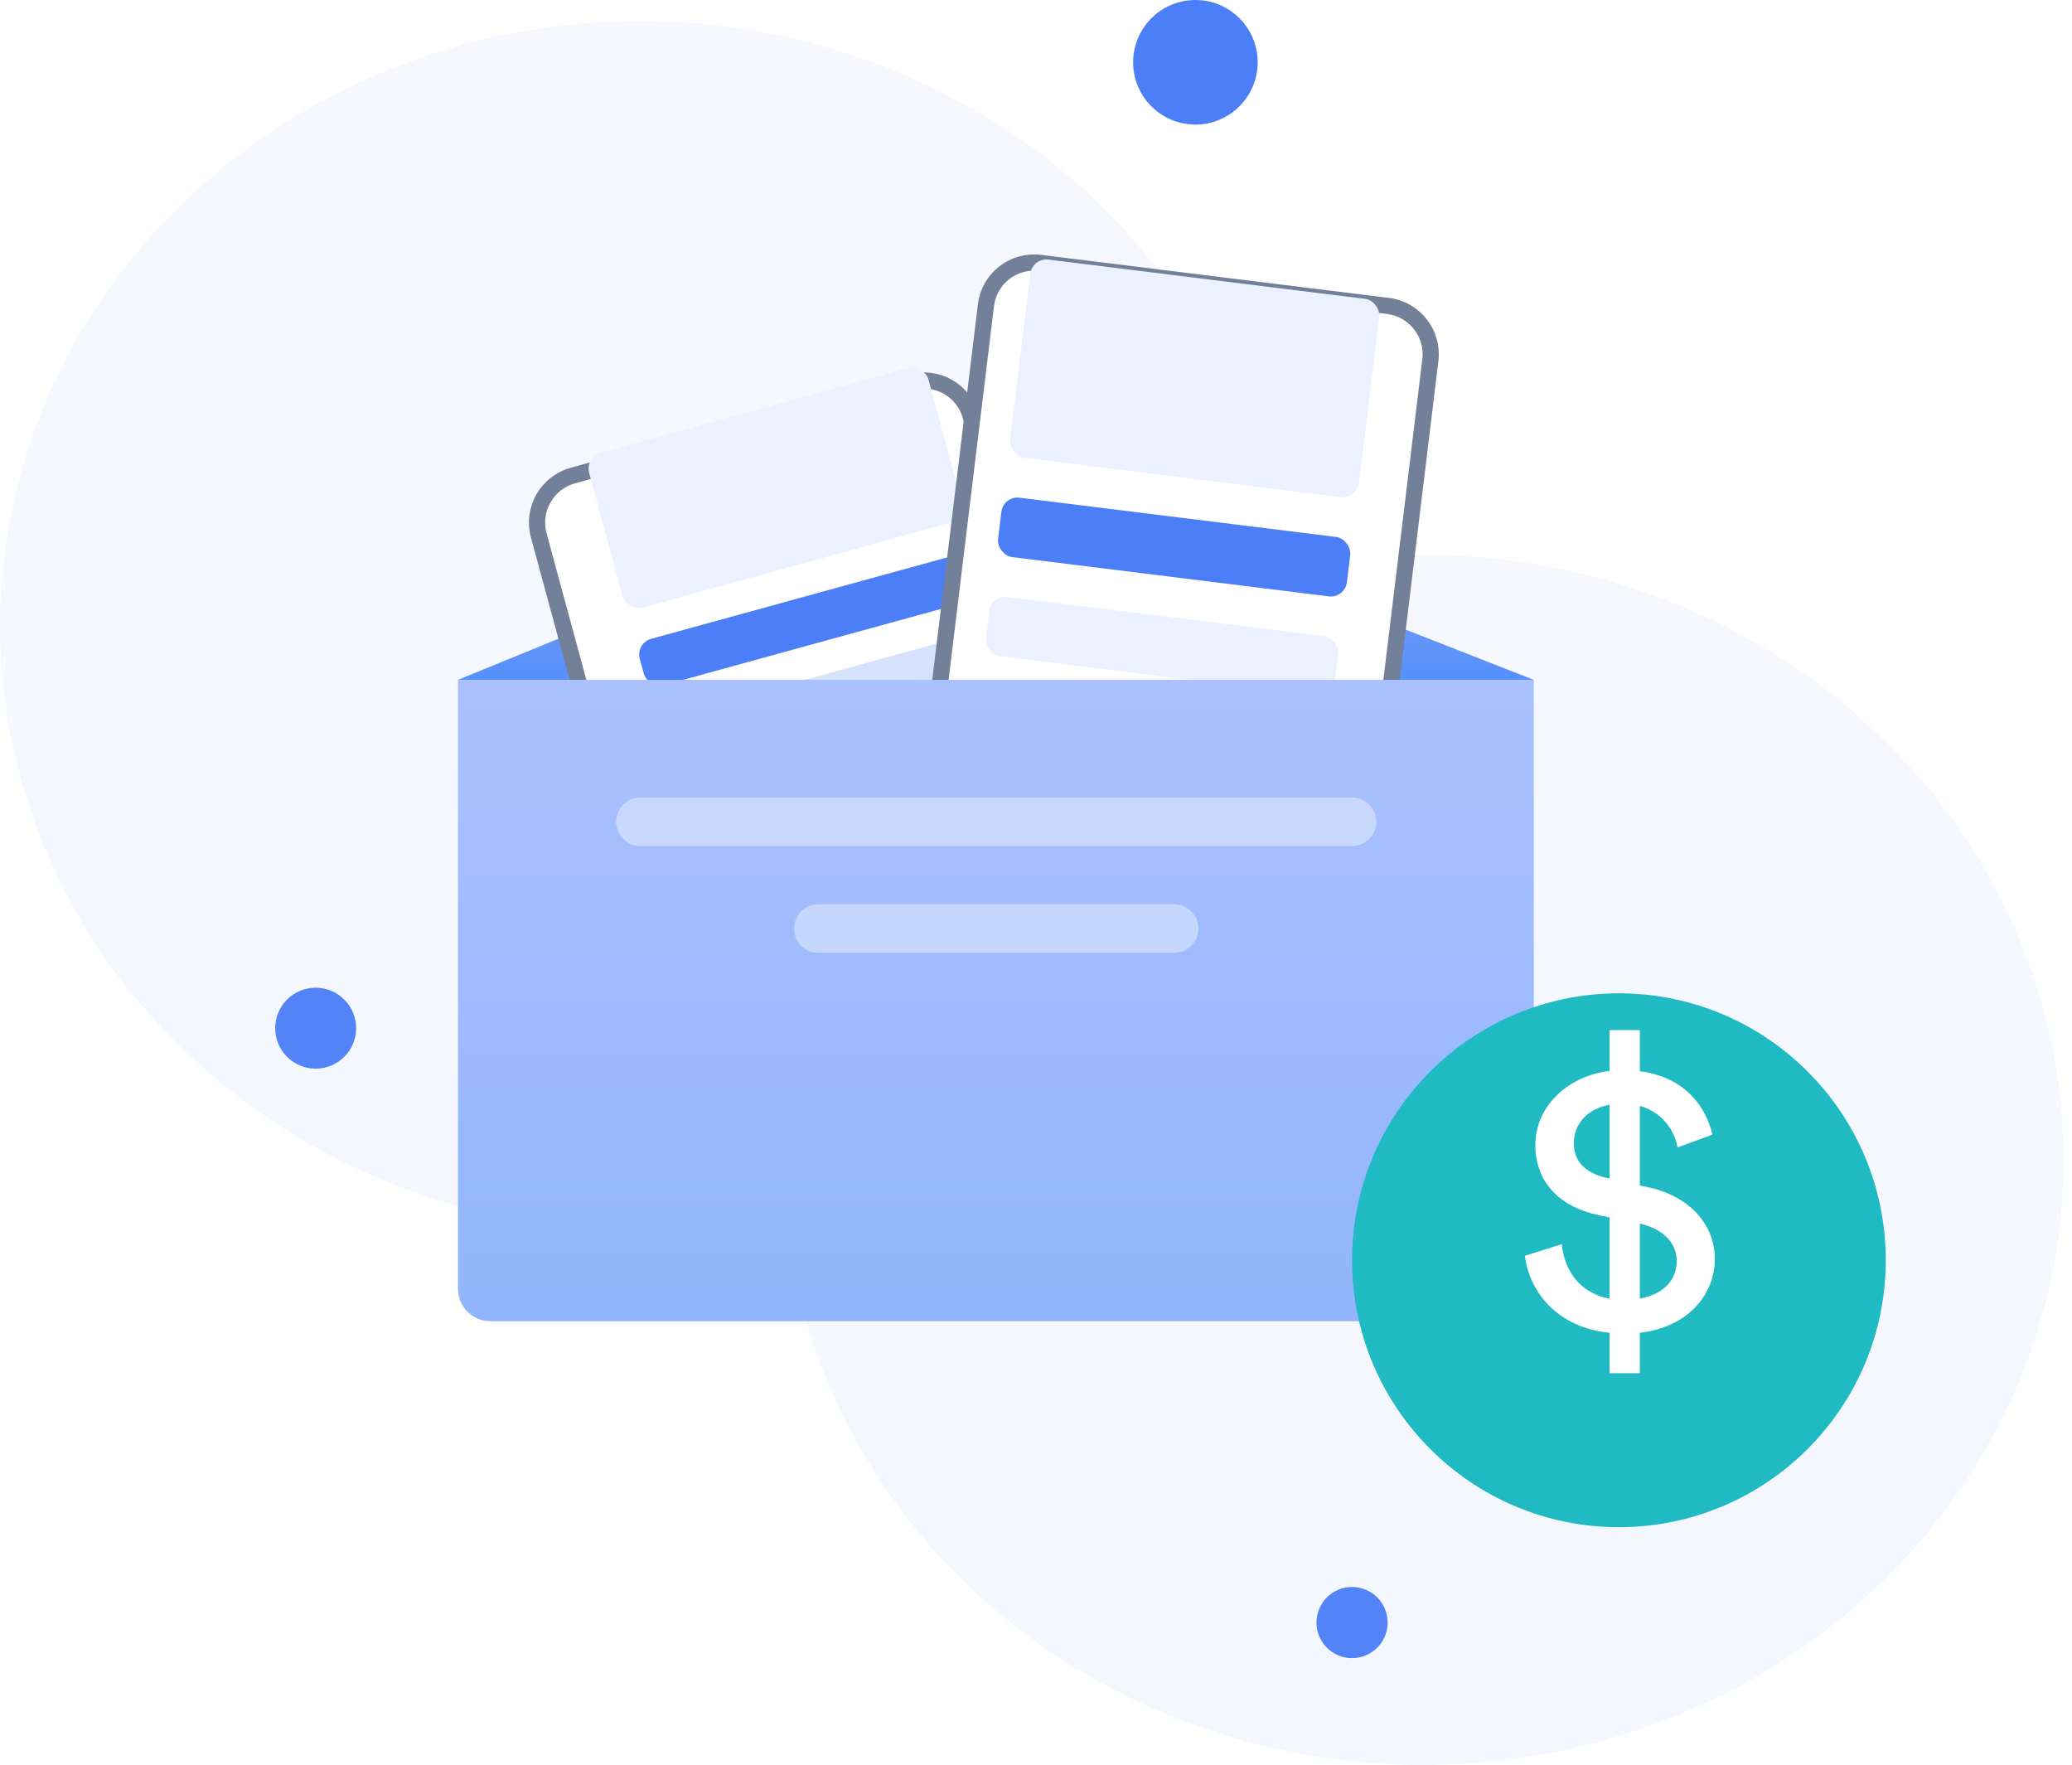 <svg width="128" height="109" viewBox="0 0 128 109" fill="none" xmlns="http://www.w3.org/2000/svg">
<circle cx="83.525" cy="100.208" r="2.198" fill="#4C7FF7"/>
<circle cx="73.847" cy="3.847" r="3.847" fill="#4C7FF7"/>
<circle cx="19.5" cy="63.5" r="2.5" fill="#4C7FF7"/>
<ellipse opacity="0.1" cx="39.564" cy="38.663" rx="39.564" ry="37.366" fill="url(#paint0_linear)"/>
<ellipse opacity="0.1" cx="87.921" cy="71.634" rx="39.564" ry="37.366" fill="url(#paint1_linear)"/>
<path d="M44.721 35.261L28.292 41.987H94.754L77.579 35.261H44.721Z" fill="url(#paint2_linear)"/>
<g filter="url(#filter0_d)">
<path d="M33.281 29.062L38.849 49.561C39.283 51.16 40.93 52.1 42.527 51.66L63.429 45.9C65.027 45.46 65.969 43.807 65.535 42.208L59.967 21.708C59.533 20.109 57.886 19.17 56.289 19.61L35.387 25.37C33.789 25.81 32.846 27.463 33.281 29.062Z" fill="url(#paint3_linear)"/>
<path d="M33.281 29.062L38.849 49.561C39.283 51.16 40.93 52.1 42.527 51.66L63.429 45.9C65.027 45.46 65.969 43.807 65.535 42.208L59.967 21.708C59.533 20.109 57.886 19.17 56.289 19.61L35.387 25.37C33.789 25.81 32.846 27.463 33.281 29.062Z" stroke="#728099"/>
</g>
<rect width="21.74" height="9.9" rx="1" transform="matrix(0.964 -0.266 0.262 0.965 36.133 28.243)" fill="#ECF1FF"/>
<rect width="21.732" height="2.967" rx="1" transform="matrix(0.964 -0.265 0.262 0.965 39.259 39.718)" fill="#4C7FF7"/>
<rect width="21.732" height="2.967" rx="1" transform="matrix(0.964 -0.265 0.262 0.965 40.562 44.503)" fill="url(#paint4_linear)" fill-opacity="0.4"/>
<g filter="url(#filter1_d)">
<path d="M60.908 14.847L57.538 42.576C57.338 44.221 58.509 45.719 60.153 45.922L81.653 48.58C83.297 48.783 84.792 47.615 84.992 45.97L88.362 18.241C88.562 16.596 87.391 15.098 85.747 14.895L64.247 12.237C62.603 12.034 61.108 13.202 60.908 14.847Z" fill="white"/>
<path d="M60.908 14.847L57.538 42.576C57.338 44.221 58.509 45.719 60.153 45.922L81.653 48.58C83.297 48.783 84.792 47.615 84.992 45.97L88.362 18.241C88.562 16.596 87.391 15.098 85.747 14.895L64.247 12.237C62.603 12.034 61.108 13.202 60.908 14.847Z" stroke="#728099"/>
</g>
<rect width="21.729" height="12.334" rx="1" transform="matrix(0.992 0.123 -0.121 0.993 63.771 15.908)" fill="#ECF1FF"/>
<rect width="21.724" height="3.696" rx="1" transform="matrix(0.992 0.123 -0.121 0.993 61.982 30.613)" fill="#4C7FF7"/>
<rect width="21.724" height="3.696" rx="1" transform="matrix(0.992 0.123 -0.121 0.993 61.235 36.74)" fill="#ECF1FF"/>
<path d="M28.292 79.595V41.987H94.754V79.595C94.754 80.7 93.859 81.595 92.754 81.595H30.292C29.188 81.595 28.292 80.7 28.292 79.595Z" fill="url(#paint5_linear)"/>
<path opacity="0.5" d="M39.564 49.252C38.736 49.252 38.064 49.924 38.064 50.752C38.064 51.581 38.736 52.252 39.564 52.252V49.252ZM83.525 52.252C84.353 52.252 85.025 51.581 85.025 50.752C85.025 49.924 84.353 49.252 83.525 49.252V52.252ZM39.564 52.252H83.525V49.252H39.564V52.252Z" fill="#ECF2FF"/>
<path opacity="0.5" d="M50.554 55.847C49.726 55.847 49.054 56.518 49.054 57.347C49.054 58.175 49.726 58.847 50.554 58.847V55.847ZM72.535 58.847C73.363 58.847 74.035 58.175 74.035 57.347C74.035 56.518 73.363 55.847 72.535 55.847V58.847ZM50.554 58.847H72.535V55.847H50.554V58.847Z" fill="#ECF2FF"/>
<g filter="url(#filter2_d)">
<circle cx="100.01" cy="73.832" r="16.485" fill="#20BAC3"/>
</g>
<path d="M101.304 84.808V82.312C104.352 81.952 105.936 79.888 105.936 77.752C105.936 75.592 104.328 73.816 101.664 73.288L101.304 73.216V68.296C102.768 68.704 103.488 69.952 103.632 70.864L105.792 70.072C105.408 68.512 104.256 66.544 101.304 66.16V63.616H99.432V66.136C96.744 66.472 94.848 68.416 94.848 70.696C94.848 73.048 96.384 74.56 98.832 75.064L99.432 75.184V80.2C97.536 79.864 96.624 78.376 96.48 76.84L94.2 77.56C94.464 79.672 96.096 81.976 99.432 82.312V84.808H101.304ZM103.584 77.872C103.584 78.976 102.864 79.912 101.304 80.2V75.568C102.864 75.928 103.584 76.864 103.584 77.872ZM97.224 70.6C97.224 69.424 98.04 68.488 99.432 68.224V72.784C97.8 72.472 97.224 71.608 97.224 70.6Z" fill="white"/>
<defs>
<filter id="filter0_d" x="28.675" y="19.001" width="41.465" height="41.268" filterUnits="userSpaceOnUse" color-interpolation-filters="sRGB">
<feFlood flood-opacity="0" result="BackgroundImageFix"/>
<feColorMatrix in="SourceAlpha" type="matrix" values="0 0 0 0 0 0 0 0 0 0 0 0 0 0 0 0 0 0 127 0"/>
<feOffset dy="4"/>
<feGaussianBlur stdDeviation="2"/>
<feColorMatrix type="matrix" values="0 0 0 0 0.69 0 0 0 0 0.795 0 0 0 0 0.992 0 0 0 0.53 0"/>
<feBlend mode="normal" in2="BackgroundImageFix" result="effect1_dropShadow"/>
<feBlend mode="normal" in="SourceGraphic" in2="effect1_dropShadow" result="shape"/>
</filter>
<filter id="filter1_d" x="53.016" y="11.714" width="39.869" height="45.389" filterUnits="userSpaceOnUse" color-interpolation-filters="sRGB">
<feFlood flood-opacity="0" result="BackgroundImageFix"/>
<feColorMatrix in="SourceAlpha" type="matrix" values="0 0 0 0 0 0 0 0 0 0 0 0 0 0 0 0 0 0 127 0"/>
<feOffset dy="4"/>
<feGaussianBlur stdDeviation="2"/>
<feColorMatrix type="matrix" values="0 0 0 0 0.69 0 0 0 0 0.795 0 0 0 0 0.992 0 0 0 0.53 0"/>
<feBlend mode="normal" in2="BackgroundImageFix" result="effect1_dropShadow"/>
<feBlend mode="normal" in="SourceGraphic" in2="effect1_dropShadow" result="shape"/>
</filter>
<filter id="filter2_d" x="79.525" y="57.347" width="40.97" height="40.97" filterUnits="userSpaceOnUse" color-interpolation-filters="sRGB">
<feFlood flood-opacity="0" result="BackgroundImageFix"/>
<feColorMatrix in="SourceAlpha" type="matrix" values="0 0 0 0 0 0 0 0 0 0 0 0 0 0 0 0 0 0 127 0"/>
<feOffset dy="4"/>
<feGaussianBlur stdDeviation="2"/>
<feColorMatrix type="matrix" values="0 0 0 0 0.69 0 0 0 0 0.795 0 0 0 0 0.992 0 0 0 0.53 0"/>
<feBlend mode="normal" in2="BackgroundImageFix" result="effect1_dropShadow"/>
<feBlend mode="normal" in="SourceGraphic" in2="effect1_dropShadow" result="shape"/>
</filter>
<linearGradient id="paint0_linear" x1="39.564" y1="1.297" x2="39.564" y2="76.03" gradientUnits="userSpaceOnUse">
<stop stop-color="#AAC1FD"/>
<stop offset="1" stop-color="#92B4FC"/>
</linearGradient>
<linearGradient id="paint1_linear" x1="87.921" y1="34.267" x2="87.921" y2="109" gradientUnits="userSpaceOnUse">
<stop stop-color="#AAC1FD"/>
<stop offset="1" stop-color="#92B4FC"/>
</linearGradient>
<linearGradient id="paint2_linear" x1="61.523" y1="35.261" x2="61.523" y2="41.987" gradientUnits="userSpaceOnUse">
<stop stop-color="#7A9EF5"/>
<stop offset="1" stop-color="#5590FC"/>
</linearGradient>
<linearGradient id="paint3_linear" x1="45.838" y1="22.49" x2="53.075" y2="48.753" gradientUnits="userSpaceOnUse">
<stop offset="0.526" stop-color="white"/>
</linearGradient>
<linearGradient id="paint4_linear" x1="10.866" y1="0" x2="10.866" y2="2.967" gradientUnits="userSpaceOnUse">
<stop offset="0.568" stop-color="#99B3F7"/>
<stop offset="1" stop-color="#6FA1FC"/>
</linearGradient>
<linearGradient id="paint5_linear" x1="61.523" y1="41.987" x2="61.523" y2="81.595" gradientUnits="userSpaceOnUse">
<stop stop-color="#AAC1FD"/>
<stop offset="1" stop-color="#92B4FC"/>
</linearGradient>
</defs>
</svg>
